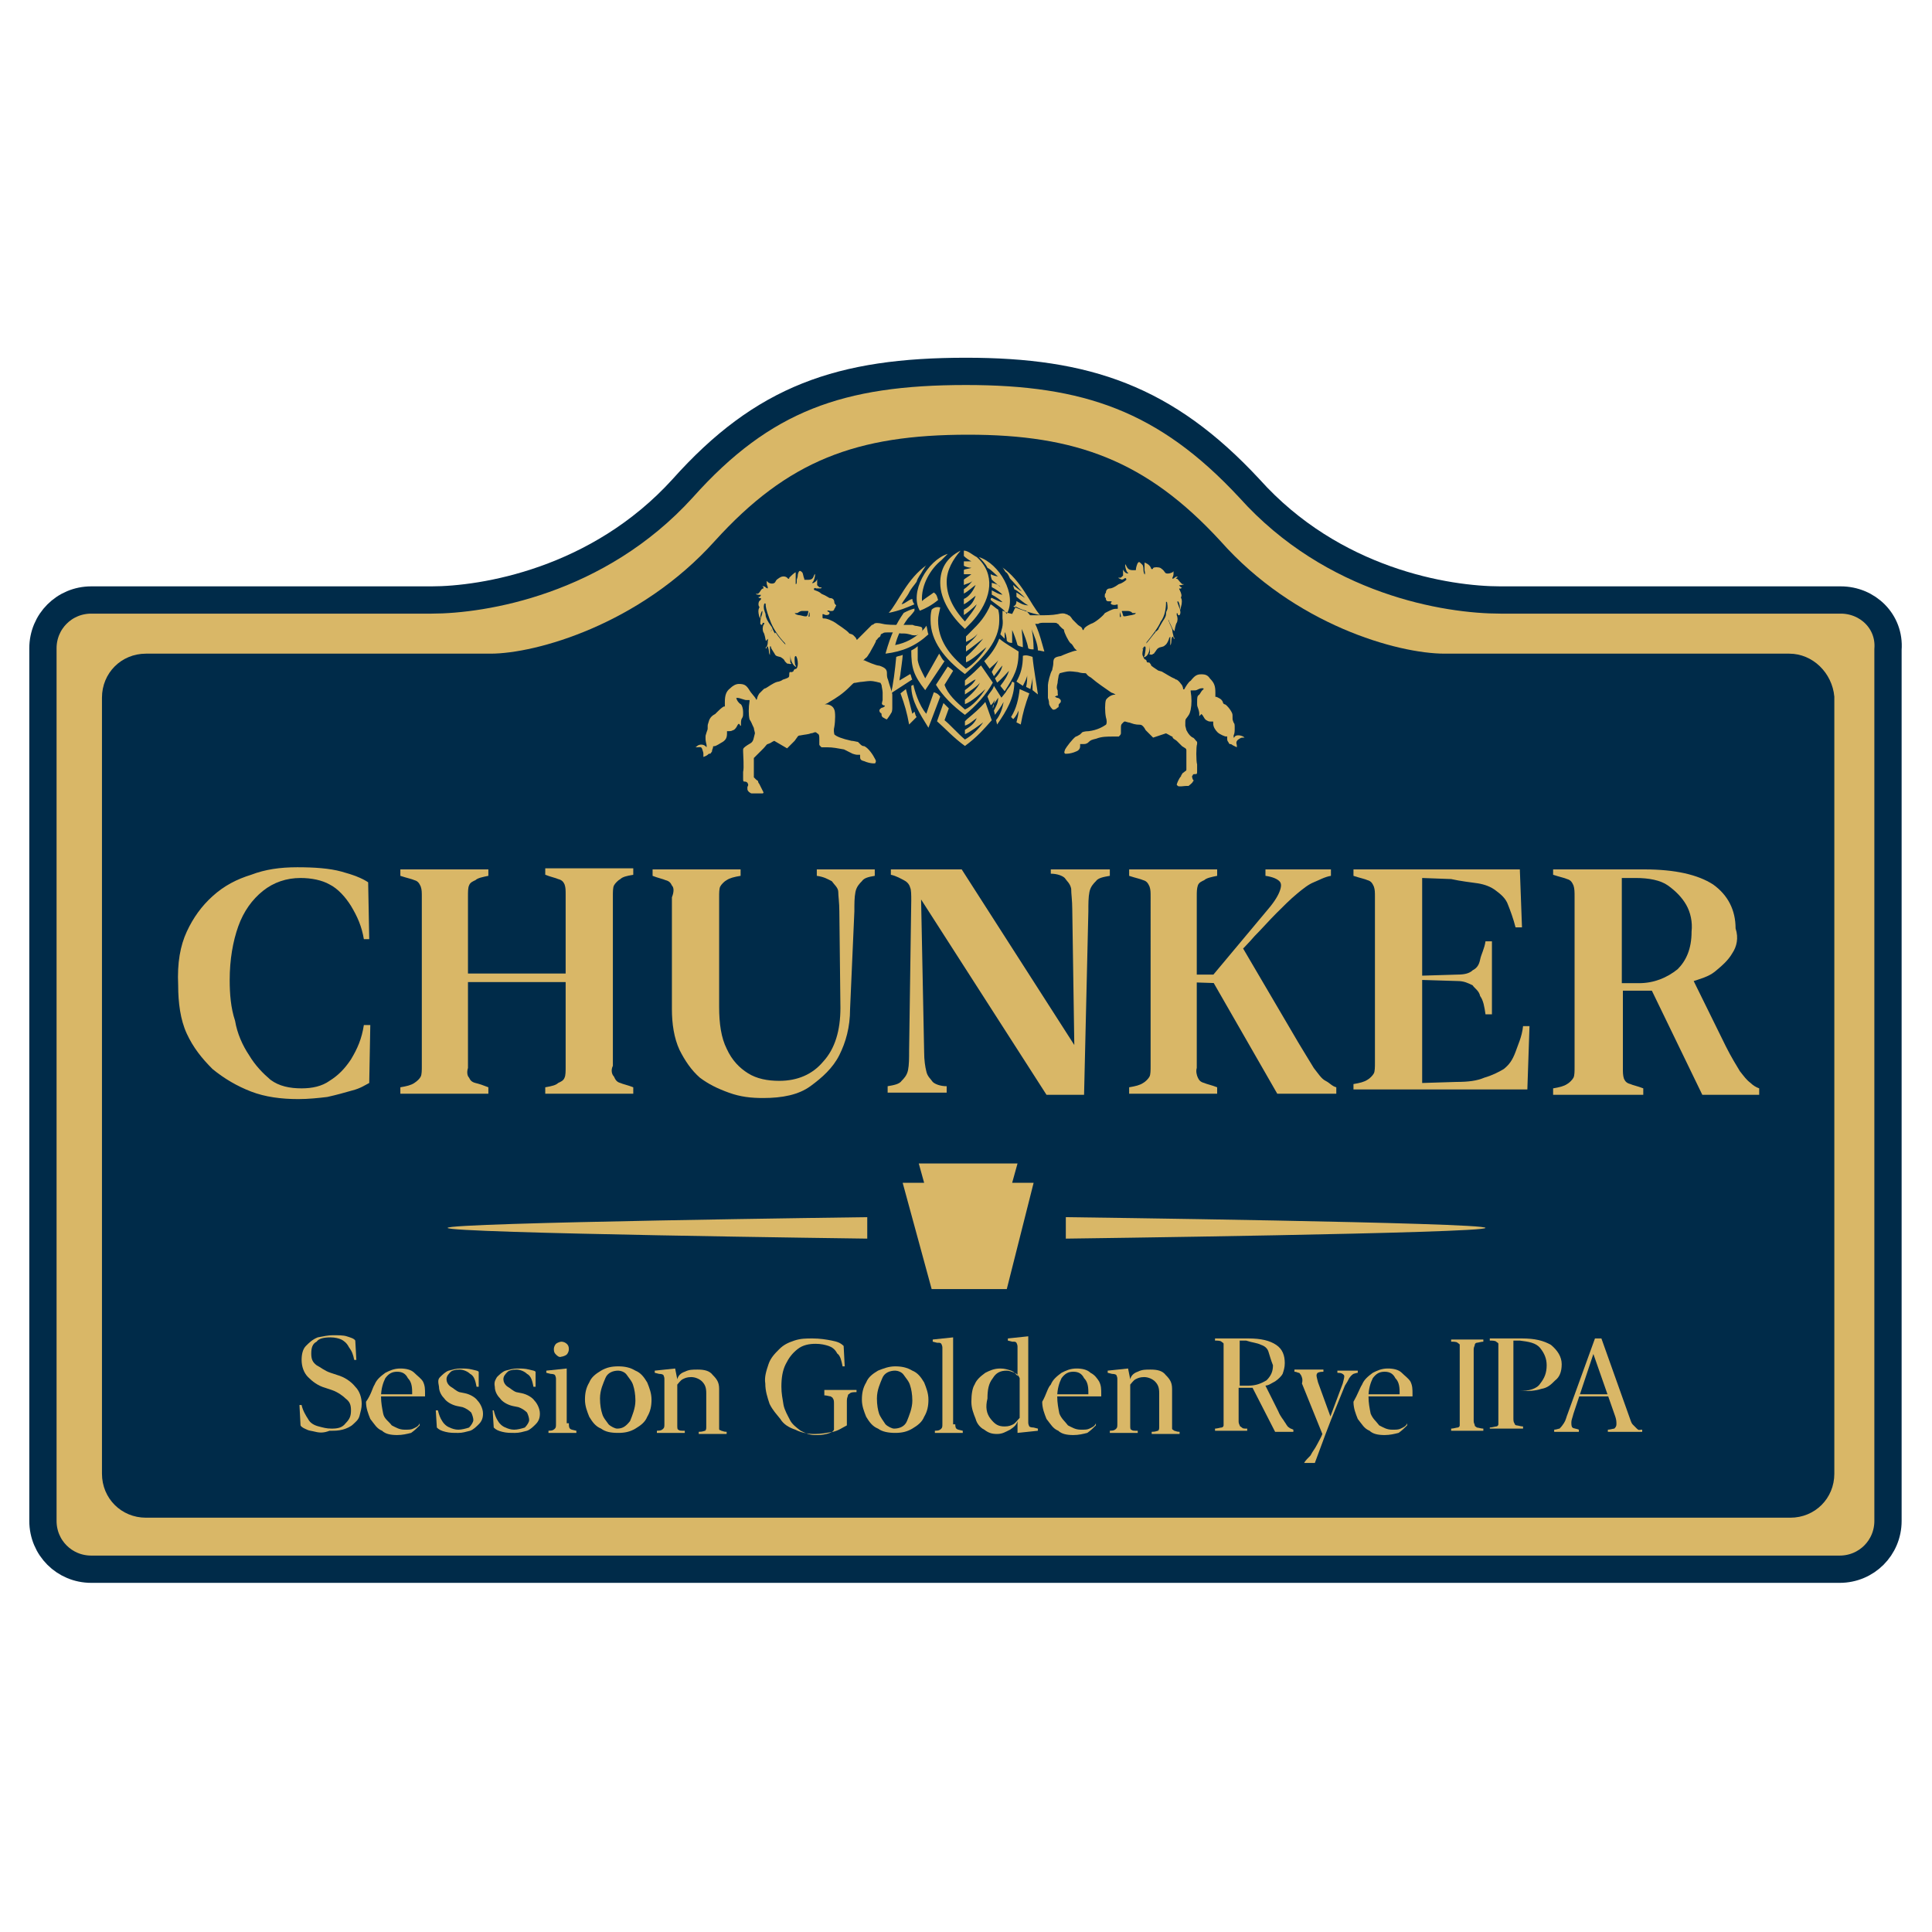 <?xml version="1.0" encoding="utf-8"?>
<!-- Generator: Adobe Illustrator 26.0.3, SVG Export Plug-In . SVG Version: 6.00 Build 0)  -->
<svg version="1.1" id="Layer_1" xmlns="http://www.w3.org/2000/svg" xmlns:xlink="http://www.w3.org/1999/xlink" x="0px" y="0px"
	 viewBox="0 0 180 180" style="enable-background:new 0 0 180 180;" xml:space="preserve">
<style type="text/css">
	.st0{display:none;}
	.st1{display:inline;fill:#D9B767;}
	.st2{fill:#D9B767;stroke:#002B49;stroke-width:2.541;stroke-linecap:round;stroke-linejoin:round;stroke-miterlimit:10;}
	.st3{fill:#002B49;}
	.st4{fill:#D9B767;}
	.st5{fill-rule:evenodd;clip-rule:evenodd;fill:#D9B767;}
</style>
<g id="Backgrounds" class="st0">
	<rect class="st1" width="179.1" height="179"/>
</g>
<g id="Layer_3">
</g>
<g>
	<path class="st2" d="M171.5,55.9c0,0-29.6,0-31.7,0c-5,0-15.6-1.7-23.4-10.4c-7.8-8.4-15.2-10.9-26.4-10.9
		c-11.7,0-18.9,2.5-26.4,10.9C55.7,54.2,45,55.9,40.2,55.9c-2,0-31.7,0-31.7,0c-2.5,0-4.5,2-4.5,4.5v81.3c0,2.5,2,4.5,4.5,4.5h162.9
		c2.5,0,4.5-2,4.5-4.5V60.5C176.1,57.9,174,55.9,171.5,55.9z"/>
	<path class="st3" d="M166.7,60.9c0,0-30.2,0-32.1,0c-4.4,0-14-2.7-20.9-10.5c-6.9-7.5-13.5-9.9-23.5-9.9c-10.4,0-16.8,2.4-23.6,9.9
		c-7,7.8-16.7,10.5-20.9,10.5c-1.8,0-32.1,0-32.1,0c-2.3,0-4.1,1.8-4.1,4.1v72.3c0,2.3,1.8,4.1,4.1,4.1h153.2c2.3,0,4.1-1.8,4.1-4.1
		V64.9C170.7,62.7,168.9,60.9,166.7,60.9z"/>
	<g>
		<path class="st4" d="M17.4,86.8c0.6-1.3,1.4-2.4,2.4-3.3c1.1-1,2.3-1.6,3.6-2c1.3-0.5,2.7-0.7,4.3-0.7s3,0.1,4.1,0.4
			s1.9,0.6,2.5,1l0.1,5.3h-0.5c-0.2-1.2-0.6-2.1-1.2-3.1c-0.5-0.8-1.2-1.6-2-2c-0.7-0.4-1.7-0.6-2.7-0.6c-1.3,0-2.5,0.4-3.5,1.2
			c-1,0.8-1.8,1.9-2.3,3.3c-0.5,1.4-0.8,3.1-0.8,5c0,1.3,0.1,2.6,0.5,3.8c0.2,1.2,0.7,2.3,1.3,3.2c0.6,1,1.3,1.7,2,2.3
			c0.8,0.6,1.8,0.8,2.9,0.8c1,0,1.9-0.2,2.6-0.7c0.8-0.5,1.4-1.1,2-2c0.6-1,1-1.9,1.2-3.2h0.6l-0.1,5.4c-0.4,0.2-0.8,0.5-1.6,0.7
			c-0.7,0.2-1.4,0.4-2.3,0.6c-0.8,0.1-1.8,0.2-2.7,0.2c-1.6,0-3.1-0.2-4.4-0.7c-1.3-0.5-2.5-1.2-3.6-2.1c-1-1-1.8-2-2.4-3.3
			c-0.6-1.3-0.8-2.9-0.8-4.5C16.5,89.7,16.8,88.1,17.4,86.8z"/>
		<path class="st4" d="M43.7,100.4c0.1,0.2,0.2,0.4,0.6,0.5s0.7,0.2,1.2,0.4v0.6h-8.2v-0.6c0.6-0.1,1-0.2,1.3-0.4s0.5-0.4,0.6-0.6
			c0.1-0.2,0.1-0.6,0.1-1V83.6c0-0.5,0-0.7-0.1-1c-0.1-0.2-0.2-0.5-0.6-0.6c-0.2-0.1-0.7-0.2-1.3-0.4v-0.6h8.2v0.6
			c-0.5,0.1-1,0.2-1.2,0.4c-0.2,0.1-0.5,0.2-0.6,0.5c-0.1,0.2-0.1,0.6-0.1,1v16C43.5,99.8,43.5,100.2,43.7,100.4z M41.4,90.7h13.5
			v0.8H41.4V90.7z M57.2,100.3c0.1,0.2,0.2,0.5,0.6,0.6c0.2,0.1,0.7,0.2,1.2,0.4v0.6h-8.2v-0.6c0.6-0.1,1-0.2,1.2-0.4
			c0.2-0.1,0.5-0.2,0.6-0.5c0.1-0.2,0.1-0.6,0.1-1v-16c0-0.5,0-0.7-0.1-1c-0.1-0.2-0.2-0.4-0.6-0.5c-0.2-0.1-0.7-0.2-1.2-0.4v-0.6
			h8.2v0.6c-0.6,0.1-1,0.2-1.2,0.4c-0.2,0.1-0.5,0.4-0.6,0.6c-0.1,0.2-0.1,0.6-0.1,1v15.8C56.9,99.7,57,100.1,57.2,100.3z"/>
		<path class="st4" d="M62.6,82.5c-0.1-0.2-0.2-0.4-0.6-0.5c-0.2-0.1-0.7-0.2-1.2-0.4v-0.6h8.2v0.6c-0.6,0.1-1,0.2-1.3,0.4
			c-0.2,0.1-0.5,0.4-0.6,0.6c-0.1,0.2-0.1,0.6-0.1,1v10.2c0,1.6,0.2,2.9,0.7,3.9c0.5,1.1,1.2,1.8,2,2.3c0.8,0.5,1.8,0.7,2.9,0.7
			c1.7,0,3.1-0.6,4.1-1.8c1.1-1.2,1.6-2.9,1.6-5l-0.1-9c0-0.8-0.1-1.4-0.1-1.8c0-0.4-0.4-0.7-0.6-1c-0.4-0.2-0.7-0.4-1.4-0.5v-0.6
			h5.4v0.6c-0.6,0.1-1,0.2-1.2,0.5c-0.2,0.2-0.5,0.5-0.6,1c-0.1,0.5-0.1,1.1-0.1,1.8L79.2,94c0,1.7-0.4,3.1-1,4.3s-1.6,2.1-2.7,2.9
			s-2.6,1.1-4.4,1.1c-1.1,0-2.1-0.1-3.2-0.5c-1.1-0.4-1.9-0.8-2.7-1.4c-0.8-0.7-1.4-1.6-1.9-2.6c-0.5-1.1-0.7-2.4-0.7-3.8V83.6
			C62.8,83.1,62.8,82.7,62.6,82.5z"/>
		<path class="st4" d="M100.5,98h-0.4l-0.2-13.3c0-0.8-0.1-1.4-0.1-1.9c-0.1-0.5-0.4-0.7-0.6-1c-0.2-0.2-0.7-0.4-1.3-0.4V81h5.5v0.6
			c-0.6,0.1-1.1,0.2-1.3,0.5c-0.2,0.2-0.5,0.5-0.6,1s-0.1,1.1-0.1,1.8l-0.4,17.1h-3.5l-12.2-19h0.5L86.1,98c0,0.8,0.1,1.4,0.2,1.8
			c0.1,0.5,0.4,0.7,0.6,1c0.2,0.2,0.7,0.4,1.3,0.4v0.6h-5.5v-0.6c0.6-0.1,1.1-0.2,1.3-0.5c0.2-0.2,0.5-0.5,0.6-1
			c0.1-0.5,0.1-1.1,0.1-1.8l0.2-14c0-0.5,0-1-0.1-1.2c-0.1-0.4-0.4-0.6-0.6-0.7c-0.2-0.1-0.7-0.4-1.2-0.5V81h6.6L100.5,98z"/>
		<path class="st4" d="M111.6,100.4c0.1,0.2,0.2,0.4,0.6,0.5c0.2,0.1,0.7,0.2,1.2,0.4v0.6h-8.2v-0.6c0.6-0.1,1-0.2,1.3-0.4
			c0.2-0.1,0.5-0.4,0.6-0.6c0.1-0.2,0.1-0.6,0.1-1V83.6c0-0.5,0-0.7-0.1-1c-0.1-0.2-0.2-0.5-0.6-0.6c-0.2-0.1-0.7-0.2-1.3-0.4v-0.6
			h8.2v0.6c-0.5,0.1-1,0.2-1.2,0.4c-0.2,0.1-0.5,0.2-0.6,0.5s-0.1,0.6-0.1,1v16C111.4,99.8,111.5,100.2,111.6,100.4z M110.4,91.5
			v-0.7h3.1v0.8L110.4,91.5z M112.8,91.1l5.1-6.1c0.7-0.8,1.1-1.4,1.3-1.9c0.2-0.5,0.2-0.8,0-1c-0.2-0.2-0.6-0.4-1.3-0.5v-0.6h6.1
			v0.6c-0.6,0.1-1.1,0.4-1.6,0.6c-0.5,0.2-1,0.6-1.6,1.1c-0.6,0.5-1.2,1.1-1.9,1.8s-1.3,1.4-2,2.1c-0.6,0.7-1.2,1.3-1.8,1.9l0.5-1.1
			l5.4,9.2c0.6,1,1.1,1.8,1.4,2.3c0.4,0.5,0.7,1,1.1,1.2c0.4,0.2,0.6,0.5,1,0.6v0.6H119L112.8,91.1z"/>
		<path class="st4" d="M141.8,86.4h-0.6c-0.2-0.8-0.5-1.6-0.7-2.1c-0.2-0.6-0.7-1-1.1-1.3c-0.5-0.4-1.1-0.6-1.7-0.7
			c-0.7-0.1-1.6-0.2-2.5-0.4l-2.7-0.1v9.1l3.3-0.1c0.6,0,1.1-0.1,1.4-0.4c0.4-0.2,0.6-0.5,0.7-1c0.1-0.5,0.4-1,0.5-1.7h0.6v6.8h-0.6
			c-0.1-0.7-0.2-1.3-0.5-1.7c-0.1-0.5-0.5-0.7-0.7-1c-0.4-0.2-0.8-0.4-1.4-0.4l-3.3-0.1v9.6l3.2-0.1c1.1,0,1.9-0.1,2.6-0.4
			c0.7-0.2,1.3-0.5,1.8-0.8c0.5-0.4,0.8-0.8,1.1-1.6c0.2-0.6,0.6-1.4,0.7-2.4h0.6l-0.2,5.9h-16.2V101c0.6-0.1,1-0.2,1.3-0.4
			c0.2-0.1,0.5-0.4,0.6-0.6c0.1-0.2,0.1-0.6,0.1-1V83.6c0-0.5,0-0.7-0.1-1c-0.1-0.2-0.2-0.5-0.6-0.6c-0.2-0.1-0.7-0.2-1.3-0.4v-0.6
			h15.5L141.8,86.4z"/>
		<path class="st4" d="M161.4,88.8c-0.4,0.7-1,1.2-1.6,1.7c-0.6,0.5-1.4,0.7-2.3,1v-0.7l3.3,6.7c0.5,1,1,1.8,1.3,2.3
			c0.4,0.5,0.6,0.8,1,1.1c0.2,0.2,0.5,0.4,0.8,0.5v0.6h-5.3l-4.7-9.7h-2.7v7.2c0,0.4,0,0.7,0.1,1c0.1,0.2,0.2,0.4,0.6,0.5
			c0.2,0.1,0.7,0.2,1.2,0.4v0.6h-8.4v-0.6c0.6-0.1,1-0.2,1.3-0.4c0.2-0.1,0.5-0.4,0.6-0.6c0.1-0.2,0.1-0.6,0.1-1V83.6
			c0-0.5,0-0.8-0.1-1.1c-0.1-0.2-0.2-0.5-0.6-0.6c-0.2-0.1-0.7-0.2-1.3-0.4V81h8.5c2.9,0,5,0.5,6.4,1.4c1.4,1,2.1,2.4,2.1,4.1
			C162,87.4,161.8,88.2,161.4,88.8z M157.1,84.3c-0.4-0.7-1-1.3-1.7-1.8c-0.7-0.5-1.8-0.7-3-0.7h-1.3v9.8h1.6c1.4,0,2.6-0.5,3.6-1.3
			c0.8-0.8,1.3-1.9,1.3-3.5C157.7,85.9,157.5,85,157.1,84.3z"/>
	</g>
	<g>
		<path class="st4" d="M29.4,133.4c-0.4-0.1-0.6-0.1-0.8-0.2c-0.2-0.1-0.5-0.2-0.6-0.4l-0.1-1.9h0.2c0.1,0.5,0.4,1,0.6,1.3
			c0.2,0.4,0.6,0.6,1,0.7c0.4,0.1,0.7,0.2,1.2,0.2c0.6,0,1-0.1,1.3-0.5c0.4-0.4,0.5-0.7,0.5-1.2s-0.1-0.8-0.5-1.1
			c-0.2-0.2-0.7-0.6-1.3-0.8l-0.6-0.2c-0.7-0.2-1.2-0.6-1.6-1c-0.4-0.4-0.6-1-0.6-1.6c0-0.5,0.1-1,0.4-1.3s0.6-0.6,1.1-0.8
			c0.5-0.1,1-0.2,1.4-0.2c0.5,0,1,0,1.3,0.1s0.7,0.2,0.8,0.4l0.1,1.8H33c-0.1-0.5-0.2-0.8-0.5-1.2c-0.2-0.4-0.5-0.6-0.7-0.7
			c-0.2-0.1-0.6-0.2-1-0.2c-0.6,0-1.1,0.1-1.3,0.4c-0.4,0.2-0.5,0.6-0.5,1.1c0,0.5,0.1,0.8,0.5,1.1c0.4,0.2,0.7,0.5,1.3,0.7l0.6,0.2
			c0.7,0.2,1.3,0.6,1.7,1.1c0.4,0.4,0.6,1,0.6,1.6c0,0.4-0.1,0.7-0.2,1.1c-0.1,0.4-0.4,0.6-0.6,0.8c-0.2,0.2-0.6,0.4-1,0.5
			s-0.7,0.1-1.2,0.1C30.2,133.5,29.8,133.5,29.4,133.4z"/>
		<path class="st4" d="M34.9,129c0.2-0.5,0.6-0.8,1-1.1c0.4-0.2,0.8-0.4,1.4-0.4c0.5,0,1,0.1,1.3,0.4s0.6,0.5,0.8,0.8
			c0.2,0.4,0.2,0.7,0.2,1.2v0.1v0.1h-4.3v-0.2h3.2l-0.1,0.1v-0.1c0,0,0-0.1,0-0.2c0-0.6-0.1-1-0.4-1.3c-0.2-0.4-0.5-0.6-1-0.6
			s-0.8,0.2-1.1,0.6c-0.2,0.4-0.4,1-0.4,1.7c0,0.6,0.1,1.1,0.2,1.6c0.1,0.5,0.5,0.7,0.8,1.1c0.4,0.2,0.7,0.4,1.2,0.4
			c0.4,0,0.6,0,0.8-0.1c0.2-0.1,0.5-0.2,0.6-0.5v0.2c-0.2,0.2-0.5,0.5-0.8,0.7c-0.4,0.1-0.8,0.2-1.3,0.2c-0.6,0-1.1-0.1-1.4-0.4
			c-0.5-0.2-0.7-0.6-1.1-1.1c-0.2-0.5-0.4-1-0.4-1.6C34.6,129.9,34.7,129.3,34.9,129z"/>
		<path class="st4" d="M41,128.3c0.2-0.2,0.5-0.5,0.8-0.6c0.4-0.1,0.7-0.2,1.1-0.2c0.4,0,0.7,0,1.1,0.1c0.4,0.1,0.5,0.1,0.6,0.2v1.4
			h-0.2c-0.1-0.5-0.2-1-0.6-1.2c-0.2-0.2-0.6-0.4-1-0.4s-0.7,0.1-0.8,0.2c-0.2,0.2-0.4,0.4-0.4,0.7c0,0.2,0.1,0.5,0.4,0.7
			c0.2,0.1,0.5,0.4,0.8,0.5l0.5,0.1c0.5,0.1,1,0.4,1.2,0.7c0.2,0.2,0.5,0.7,0.5,1.2c0,0.4-0.1,0.7-0.4,1c-0.2,0.2-0.5,0.5-0.8,0.6
			c-0.4,0.1-0.7,0.2-1.1,0.2c-0.5,0-0.8,0-1.2-0.1c-0.4-0.1-0.6-0.2-0.8-0.4l-0.1-1.6h0.2c0.1,0.4,0.2,0.7,0.4,1
			c0.1,0.2,0.4,0.5,0.7,0.6c0.2,0.1,0.5,0.2,0.8,0.2s0.7-0.1,1-0.2c0.2-0.2,0.4-0.5,0.4-0.7s-0.1-0.5-0.2-0.7
			c-0.2-0.2-0.5-0.4-0.8-0.5l-0.5-0.1c-0.5-0.1-1-0.4-1.2-0.7c-0.2-0.2-0.5-0.6-0.5-1.1C40.8,128.7,40.8,128.5,41,128.3z"/>
		<path class="st4" d="M46.3,128.3c0.2-0.2,0.5-0.5,0.8-0.6c0.4-0.1,0.7-0.2,1.1-0.2c0.4,0,0.7,0,1.1,0.1c0.4,0.1,0.5,0.1,0.6,0.2
			v1.4h-0.2c-0.1-0.5-0.2-1-0.6-1.2c-0.2-0.2-0.6-0.4-1-0.4s-0.7,0.1-0.8,0.2c-0.2,0.2-0.4,0.4-0.4,0.7c0,0.2,0.1,0.5,0.4,0.7
			c0.2,0.1,0.5,0.4,0.8,0.5l0.5,0.1c0.5,0.1,1,0.4,1.2,0.7c0.2,0.2,0.5,0.7,0.5,1.2c0,0.4-0.1,0.7-0.4,1c-0.2,0.2-0.5,0.5-0.8,0.6
			c-0.4,0.1-0.7,0.2-1.1,0.2c-0.5,0-0.8,0-1.2-0.1c-0.4-0.1-0.6-0.2-0.8-0.4l-0.1-1.6H46c0.1,0.4,0.2,0.7,0.4,1
			c0.1,0.2,0.4,0.5,0.7,0.6c0.2,0.1,0.5,0.2,0.8,0.2s0.7-0.1,1-0.2c0.2-0.2,0.4-0.5,0.4-0.7s-0.1-0.5-0.2-0.7
			c-0.2-0.2-0.5-0.4-0.8-0.5l-0.5-0.1c-0.5-0.1-1-0.4-1.2-0.7c-0.2-0.2-0.5-0.6-0.5-1.1C46,128.7,46.2,128.5,46.3,128.3z"/>
		<path class="st4" d="M53,132.6c0,0.2,0,0.4,0.1,0.5c0.1,0.1,0.2,0.1,0.6,0.2v0.2h-2.6v-0.2c0.4,0,0.5-0.1,0.6-0.2
			c0.1-0.1,0.1-0.2,0.1-0.5v-4.1c0-0.1,0-0.2-0.1-0.4c0,0-0.1-0.1-0.4-0.1l-0.4-0.1v-0.2l1.9-0.2v5.1H53z M51.8,126.2
			c-0.1-0.1-0.2-0.2-0.2-0.5c0-0.2,0.1-0.4,0.2-0.5c0.1-0.1,0.4-0.2,0.5-0.2c0.2,0,0.4,0.1,0.5,0.2s0.2,0.2,0.2,0.5
			c0,0.2-0.1,0.4-0.2,0.5c-0.1,0.1-0.4,0.2-0.5,0.2C52.1,126.5,51.9,126.3,51.8,126.2z"/>
		<path class="st4" d="M56,133.1c-0.5-0.2-0.8-0.6-1.1-1.1c-0.2-0.5-0.4-1-0.4-1.6c0-0.6,0.1-1.1,0.4-1.6c0.2-0.5,0.6-0.8,1.1-1.1
			s1-0.4,1.6-0.4c0.6,0,1.1,0.1,1.6,0.4c0.5,0.2,0.8,0.6,1.1,1.1c0.2,0.5,0.4,1,0.4,1.6c0,0.6-0.1,1.1-0.4,1.6
			c-0.2,0.5-0.6,0.8-1.1,1.1s-1,0.4-1.6,0.4C56.9,133.5,56.4,133.4,56,133.1z M58.7,132.4c0.2-0.5,0.5-1.2,0.5-1.9
			c0-0.6-0.1-1.1-0.2-1.4c-0.1-0.4-0.4-0.7-0.6-1s-0.6-0.4-0.8-0.4c-0.5,0-1,0.2-1.2,0.7c-0.2,0.5-0.5,1.1-0.5,1.9
			c0,0.6,0.1,1.1,0.2,1.4c0.1,0.4,0.4,0.7,0.6,1c0.2,0.2,0.6,0.4,0.8,0.4C58,133.1,58.3,132.9,58.7,132.4z"/>
		<path class="st4" d="M63.1,128.5c0.1-0.4,0.4-0.6,0.7-0.7c0.4-0.2,0.7-0.2,1.2-0.2c0.6,0,1.1,0.1,1.4,0.5c0.4,0.4,0.6,0.7,0.6,1.3
			v3.3c0,0.1,0,0.2,0,0.4s0.1,0.1,0.2,0.2c0.1,0,0.2,0.1,0.5,0.1v0.2h-2.6v-0.2c0.4,0,0.5-0.1,0.6-0.1c0.1-0.1,0.1-0.2,0.1-0.4v-3.1
			c0-0.5-0.1-0.8-0.4-1.1c-0.2-0.2-0.6-0.4-1-0.4c-0.4,0-0.6,0.1-0.8,0.2s-0.4,0.4-0.5,0.5v3.8c0,0.2,0,0.4,0.1,0.4
			c0.1,0.1,0.2,0.1,0.6,0.1v0.2h-2.6v-0.2c0.4,0,0.5-0.1,0.6-0.2c0.1-0.1,0.1-0.2,0.1-0.5v-4.1c0-0.1,0-0.2-0.1-0.4
			c0,0-0.1-0.1-0.4-0.1l-0.4-0.1v-0.2l1.9-0.2L63.1,128.5L63.1,128.5z"/>
		<path class="st4" d="M71.6,127.1c0.2-0.6,0.6-1,1-1.4c0.4-0.4,0.8-0.6,1.4-0.8c0.6-0.2,1.1-0.2,1.7-0.2c0.7,0,1.3,0.1,1.8,0.2
			c0.5,0.1,0.8,0.2,1.1,0.5l0.1,1.9h-0.2c-0.1-0.5-0.2-1-0.5-1.2c-0.2-0.4-0.5-0.6-0.8-0.7s-0.7-0.2-1.2-0.2c-0.6,0-1.2,0.1-1.7,0.5
			c-0.5,0.4-0.8,0.8-1.1,1.4s-0.4,1.3-0.4,2.1c0,0.6,0.1,1.1,0.2,1.7c0.1,0.5,0.4,1,0.6,1.4c0.2,0.4,0.6,0.7,1,1
			c0.4,0.2,0.8,0.4,1.3,0.4c0.4,0,0.7,0,1.1-0.1c0.4-0.1,0.6-0.2,0.7-0.4v-2.4c0-0.2,0-0.4-0.1-0.5c0-0.1-0.1-0.1-0.2-0.2
			c-0.1,0-0.4-0.1-0.6-0.1v-0.5h3v0.2c-0.2,0-0.5,0-0.6,0.1c-0.1,0.1-0.2,0.1-0.2,0.2s-0.1,0.2-0.1,0.5v2.3
			c-0.4,0.2-0.8,0.5-1.3,0.6c-0.6,0.1-1.1,0.2-1.7,0.2s-1.2-0.1-1.8-0.4c-0.6-0.2-1.1-0.5-1.4-1c-0.4-0.5-0.7-0.8-1-1.4
			c-0.2-0.6-0.4-1.2-0.4-1.9C71.2,128.3,71.4,127.7,71.6,127.1z"/>
		<path class="st4" d="M81.8,133.1c-0.5-0.2-0.8-0.6-1.1-1.1c-0.2-0.5-0.4-1-0.4-1.6c0-0.6,0.1-1.1,0.4-1.6c0.2-0.5,0.6-0.8,1.1-1.1
			c0.5-0.2,1-0.4,1.6-0.4s1.1,0.1,1.6,0.4c0.5,0.2,0.8,0.6,1.1,1.1c0.2,0.5,0.4,1,0.4,1.6c0,0.6-0.1,1.1-0.4,1.6
			c-0.2,0.5-0.6,0.8-1.1,1.1s-1,0.4-1.6,0.4S82.2,133.4,81.8,133.1z M84.5,132.4c0.2-0.5,0.5-1.2,0.5-1.9c0-0.6-0.1-1.1-0.2-1.4
			c-0.1-0.4-0.4-0.7-0.6-1s-0.6-0.4-0.8-0.4c-0.5,0-1,0.2-1.2,0.7s-0.5,1.1-0.5,1.9c0,0.6,0.1,1.1,0.2,1.4s0.4,0.7,0.6,1
			c0.2,0.2,0.6,0.4,0.8,0.4C83.8,133.1,84.3,132.9,84.5,132.4z"/>
		<path class="st4" d="M89,132.6c0,0.2,0,0.4,0.1,0.5c0.1,0.1,0.2,0.1,0.6,0.2v0.2h-2.6v-0.2c0.4,0,0.5-0.1,0.6-0.2
			c0.1-0.1,0.1-0.2,0.1-0.5v-7c0-0.1,0-0.2-0.1-0.4c-0.1-0.1-0.1-0.1-0.4-0.1l-0.4-0.1v-0.2l1.9-0.2v8.1H89z"/>
		<path class="st4" d="M90.8,129c0.2-0.5,0.6-0.8,1-1.1c0.4-0.2,0.8-0.4,1.4-0.4c0.4,0,0.7,0.1,1,0.2s0.5,0.4,0.6,0.5v-2.7
			c0-0.1,0-0.2-0.1-0.4c-0.1-0.1-0.1-0.1-0.4-0.1l-0.4-0.1v-0.2l1.9-0.2v8c0,0.1,0,0.2,0.1,0.4c0,0,0.1,0.1,0.4,0.1l0.4,0.1v0.2
			l-1.9,0.2v-1.1c-0.1,0.4-0.4,0.6-0.7,0.8c-0.4,0.2-0.7,0.4-1.2,0.4c-0.5,0-0.8-0.1-1.2-0.4c-0.4-0.2-0.7-0.6-0.8-1
			c-0.2-0.5-0.4-1-0.4-1.6C90.5,129.9,90.6,129.3,90.8,129z M92.3,132.2c0.4,0.5,0.7,0.7,1.3,0.7c0.4,0,0.6-0.1,0.8-0.2
			c0.2-0.1,0.4-0.4,0.6-0.6v-3.7c-0.1-0.2-0.2-0.4-0.5-0.5c-0.2-0.1-0.5-0.2-0.7-0.2c-0.6,0-1,0.2-1.3,0.7c-0.4,0.5-0.5,1.1-0.5,1.9
			C91.8,131.1,91.9,131.7,92.3,132.2z"/>
		<path class="st4" d="M97.9,129c0.2-0.5,0.6-0.8,1-1.1c0.4-0.2,0.8-0.4,1.4-0.4c0.5,0,1,0.1,1.3,0.4c0.4,0.2,0.6,0.5,0.8,0.8
			c0.2,0.4,0.2,0.7,0.2,1.2v0.1v0.1h-4.3v-0.2h3.2l-0.1,0.1v-0.1c0,0,0-0.1,0-0.2c0-0.6-0.1-1-0.4-1.3c-0.2-0.4-0.5-0.6-1-0.6
			c-0.5,0-0.8,0.2-1.1,0.6c-0.2,0.4-0.4,1-0.4,1.7c0,0.6,0.1,1.1,0.2,1.6c0.2,0.5,0.5,0.7,0.8,1.1c0.4,0.2,0.7,0.4,1.2,0.4
			c0.4,0,0.6,0,0.8-0.1c0.2-0.1,0.5-0.2,0.6-0.5v0.2c-0.2,0.2-0.5,0.5-0.8,0.7c-0.4,0.1-0.8,0.2-1.3,0.2c-0.6,0-1.1-0.1-1.4-0.4
			c-0.5-0.2-0.7-0.6-1.1-1.1c-0.2-0.5-0.4-1-0.4-1.6C97.5,129.9,97.6,129.3,97.9,129z"/>
		<path class="st4" d="M105.3,128.5c0.1-0.4,0.4-0.6,0.7-0.7c0.4-0.2,0.7-0.2,1.2-0.2c0.6,0,1.1,0.1,1.4,0.5
			c0.4,0.4,0.6,0.7,0.6,1.3v3.3c0,0.1,0,0.2,0,0.4c0,0.1,0.1,0.1,0.2,0.2c0.1,0,0.2,0.1,0.5,0.1v0.2h-2.6v-0.2
			c0.4,0,0.5-0.1,0.6-0.1c0.1-0.1,0.1-0.2,0.1-0.4v-3.1c0-0.5-0.1-0.8-0.4-1.1c-0.2-0.2-0.6-0.4-1-0.4c-0.4,0-0.6,0.1-0.8,0.2
			c-0.2,0.1-0.4,0.4-0.5,0.5v3.8c0,0.2,0,0.4,0.1,0.4c0.1,0.1,0.2,0.1,0.6,0.1v0.2h-2.6v-0.2c0.4,0,0.5-0.1,0.6-0.2
			c0.1-0.1,0.1-0.2,0.1-0.5v-4.1c0-0.1,0-0.2-0.1-0.4c0,0-0.1-0.1-0.4-0.1l-0.4-0.1v-0.2l1.9-0.2L105.3,128.5L105.3,128.5z"/>
		<path class="st4" d="M119.5,128c-0.1,0.2-0.4,0.5-0.7,0.7c-0.4,0.2-0.6,0.4-1,0.4v-0.2l1.3,2.6c0.2,0.5,0.5,0.8,0.6,1
			c0.1,0.1,0.2,0.4,0.4,0.5c0.1,0.1,0.2,0.1,0.4,0.2v0.2h-1.7l-2.1-4.1h-1.3v3.1c0,0.1,0,0.2,0.1,0.4c0,0.1,0.1,0.1,0.2,0.2
			c0.1,0.1,0.2,0.1,0.5,0.1v0.2h-3v-0.2c0.2,0,0.5-0.1,0.6-0.1s0.2-0.1,0.2-0.2s0-0.2,0-0.4v-6.7c0-0.2,0-0.4,0-0.5
			s-0.1-0.1-0.2-0.2s-0.4-0.1-0.6-0.1v-0.2h3.1c1.2,0,2,0.2,2.6,0.6c0.6,0.4,0.8,1,0.8,1.7C119.7,127.4,119.6,127.7,119.5,128z
			 M118.2,126c-0.1-0.4-0.4-0.6-0.7-0.7c-0.4-0.2-0.8-0.2-1.4-0.4h-0.6v4.2h0.8c0.7,0,1.2-0.2,1.7-0.5c0.4-0.4,0.6-0.8,0.6-1.4
			C118.4,126.7,118.3,126.3,118.2,126z"/>
		<path class="st4" d="M121.2,128.1c-0.1-0.1-0.1-0.2-0.2-0.2s-0.2-0.1-0.4-0.1v-0.2h2.7v0.2c-0.4,0-0.6,0.1-0.6,0.2
			c-0.1,0.1,0,0.4,0.1,0.8l1.2,3.3h-0.1l1.2-3.2c0.1-0.4,0.2-0.7,0.1-0.8c-0.1-0.1-0.2-0.2-0.6-0.2v-0.2h1.9v0.2
			c-0.1,0-0.4,0.1-0.4,0.1s-0.2,0.1-0.4,0.4c-0.1,0.2-0.2,0.4-0.4,0.7l-1.3,3.2l-0.5,1.3l-1,2.7h-1l0,0c0.1-0.2,0.4-0.5,0.6-0.7
			c0.2-0.4,0.4-0.6,0.6-1c0.2-0.4,0.4-0.7,0.5-1l-1.9-4.7C121.4,128.5,121.3,128.3,121.2,128.1z"/>
		<path class="st4" d="M126.9,129c0.2-0.5,0.6-0.8,1-1.1c0.4-0.2,0.8-0.4,1.4-0.4c0.5,0,1,0.1,1.3,0.4s0.6,0.5,0.8,0.8
			c0.2,0.4,0.2,0.7,0.2,1.2v0.1v0.1h-4.3v-0.2h3.2l-0.1,0.1v-0.1c0,0,0-0.1,0-0.2c0-0.6-0.1-1-0.4-1.3c-0.2-0.4-0.5-0.6-1-0.6
			s-0.8,0.2-1.1,0.6c-0.2,0.4-0.4,1-0.4,1.7c0,0.6,0.1,1.1,0.2,1.6c0.2,0.5,0.5,0.7,0.8,1.1c0.4,0.2,0.7,0.4,1.2,0.4
			c0.4,0,0.6,0,0.8-0.1s0.5-0.2,0.6-0.5v0.2c-0.2,0.2-0.5,0.5-0.8,0.7c-0.4,0.1-0.8,0.2-1.3,0.2c-0.6,0-1.1-0.1-1.4-0.4
			c-0.5-0.2-0.7-0.6-1.1-1.1c-0.2-0.5-0.4-1-0.4-1.6C126.5,129.9,126.7,129.3,126.9,129z"/>
		<path class="st4" d="M137.4,132.8c0,0.1,0.1,0.1,0.2,0.2c0.1,0,0.4,0.1,0.6,0.1v0.2h-3v-0.2c0.2,0,0.5-0.1,0.6-0.1
			s0.2-0.1,0.2-0.2s0-0.2,0-0.4v-6.7c0-0.1,0-0.4,0-0.4c0-0.1-0.1-0.1-0.2-0.2s-0.4-0.1-0.6-0.1v-0.2h3v0.2c-0.2,0-0.5,0.1-0.6,0.1
			s-0.2,0.1-0.2,0.2c0,0.1-0.1,0.2-0.1,0.4v6.7C137.3,132.6,137.4,132.7,137.4,132.8z"/>
		<path class="st4" d="M144.9,128.6c-0.4,0.4-0.7,0.7-1.3,0.8c-0.6,0.2-1.2,0.2-1.8,0.2H141v2.5c0,0.2,0,0.4,0.1,0.5
			c0,0.1,0.1,0.2,0.2,0.2c0.1,0,0.4,0.1,0.6,0.1v0.2h-3.1V133c0.2,0,0.5-0.1,0.6-0.1s0.2-0.1,0.2-0.2s0-0.2,0-0.4v-6.7
			c0-0.1,0-0.4,0-0.4c0-0.1-0.1-0.1-0.2-0.2c-0.1-0.1-0.4-0.1-0.6-0.1v-0.2h3c1.2,0,2,0.2,2.7,0.6c0.6,0.5,1,1.1,1,1.8
			S145.3,128.3,144.9,128.6z M143.5,125.6c-0.4-0.5-1.1-0.6-1.9-0.7H141v4.7h0.6c0.8,0,1.6-0.2,1.9-0.7c0.4-0.5,0.6-1,0.6-1.7
			C144.1,126.6,143.9,126.1,143.5,125.6z"/>
		<path class="st4" d="M152.1,132.7c0.1,0.1,0.2,0.2,0.4,0.4s0.2,0.1,0.5,0.1v0.2h-3.2v-0.2c0.2,0,0.5-0.1,0.6-0.1
			c0.1-0.1,0.2-0.2,0.2-0.4s0-0.4-0.1-0.7l-2.1-6h0.1l-1.9,5.7c-0.1,0.4-0.2,0.6-0.2,0.8s0,0.4,0.1,0.5c0.1,0.1,0.4,0.1,0.6,0.2v0.2
			h-2.3v-0.2c0.2,0,0.4-0.1,0.5-0.1c0.1-0.1,0.2-0.2,0.4-0.5s0.2-0.5,0.4-1l2.5-6.9h0.6l2.6,7.3C151.9,132.3,152,132.6,152.1,132.7z
			 M146.9,129.9h3.5l0.1,0.2h-3.7L146.9,129.9z"/>
	</g>
	<g>
		<path class="st4" d="M80.8,115.4c0,0-39.1-0.5-39.1-1c0-0.5,39.1-1,39.1-1V115.4z"/>
		<path class="st4" d="M99.3,113.4c0,0,39.1,0.5,39.1,1c0,0.5-39.1,1-39.1,1V113.4z"/>
		<path class="st5" d="M86.8,120.1h7l2.5-9.9h-2l0.5-1.8h-9.2l0.5,1.8h-2L86.8,120.1z"/>
	</g>
	<g>
		<g id="layer1_00000112600215143654406660000006882138173306053037_" transform="translate(766.434,-142.678)">
			<g id="g6205_00000013912804055411342750000005967689652496730808_">
				<path id="path3627_00000145036240850191671500000016456763069754306949_" class="st4" d="M-694.3,211.7l-0.2,0.1
					c-0.1,0.1-0.4,0.2-0.4,0.2c-0.1,0-0.2,0.2-0.4,0.4s-0.4,0.4-0.5,0.5c-0.1,0.1-0.4,0.4-0.4,0.4c0,0.1,0,0.2,0,1
					c0,0.5,0,0.8,0,0.8s0.1,0.1,0.2,0.2c0.1,0.1,0.2,0.1,0.2,0.2c0,0.1,0.1,0.2,0.1,0.2c0.1,0.2,0.4,0.8,0.4,0.8s0,0.1-0.1,0.1
					s-0.6,0-0.8,0l0,0c-0.1,0-0.1,0-0.2,0s-0.4-0.2-0.4-0.4s0-0.1,0-0.2c0.1-0.2,0.1-0.2,0-0.4c0,0-0.1-0.1-0.2-0.1
					c-0.2,0-0.2,0-0.2-0.4c0-0.1,0-0.4,0-0.5c0.1-0.4,0-1.6,0-1.9c0-0.1,0-0.2,0-0.2c0-0.1,0.1-0.2,0.4-0.4s0.5-0.2,0.6-0.7l0.1-0.4
					V211c0-0.1-0.1-0.4-0.1-0.5c-0.2-0.4-0.2-0.5-0.4-0.8c-0.1-0.4-0.1-1.1,0-1.7c0-0.1,0-0.1,0-0.1s-0.1,0-0.2,0
					c-0.2,0-0.2,0-0.5-0.1s-0.4-0.1-0.4-0.1c-0.1,0-0.2,0-0.1,0.1c0,0.1,0.2,0.4,0.4,0.5c0.1,0.1,0.2,0.4,0.2,0.7
					c0,0.4,0,0.4-0.1,0.6c-0.1,0.1-0.1,0.4-0.1,0.5c0,0.1,0,0.2,0,0.2s-0.1,0-0.1-0.1l-0.1-0.1l-0.1,0.1c-0.1,0.2-0.2,0.4-0.4,0.5
					c-0.1,0-0.1,0.1-0.4,0.1h-0.2v0.2c0,0.4-0.1,0.6-0.4,0.8c-0.2,0.1-0.6,0.4-0.8,0.4c-0.1,0-0.1,0-0.1,0.1s-0.1,0.2-0.1,0.4
					c-0.1,0.1-0.1,0.2-0.2,0.2s-0.1,0-0.2,0.1s-0.4,0.2-0.4,0.2s0-0.1,0-0.2c0-0.2,0-0.2-0.1-0.5s-0.2-0.2-0.5-0.2
					c-0.1,0-0.1,0-0.1,0h-0.1h-0.1c0,0,0,0,0.1,0c0.1,0,0.1,0,0.2-0.1c0.2-0.2,0.6-0.2,0.8,0l0.1,0.1c0,0,0-0.1,0-0.2
					c-0.1-0.4-0.1-0.5-0.1-0.7c0-0.2,0-0.2,0.1-0.5s0.1-0.2,0.1-0.5c0-0.2,0-0.2,0.1-0.5c0.1-0.4,0.4-0.6,0.6-0.7
					c0.1-0.1,0.2-0.2,0.2-0.2c0.1-0.1,0.4-0.4,0.6-0.5h0.1v-0.4c0-0.6,0.1-1,0.5-1.3c0.2-0.2,0.5-0.4,0.8-0.4c0.5,0,0.7,0.1,1,0.6
					c0.1,0.2,0.5,0.6,0.6,0.8c0,0.1,0,0.1,0.1,0c0,0,0-0.2,0.2-0.5c0.1-0.1,0.4-0.4,0.4-0.4s0.1-0.1,0.2-0.1
					c0.2-0.1,0.7-0.5,1.1-0.6c0.1,0,0.4-0.1,0.5-0.2c0.6-0.2,0.6-0.2,0.6-0.5s0.1-0.2,0.2-0.2s0.2-0.1,0.2-0.1
					c0-0.1,0.1-0.2,0.2-0.2s0.2-0.2,0.2-0.5s-0.1-0.7-0.2-0.7c0,0-0.1,0-0.1,0.2s0,0.6,0.1,0.7c0.1,0.1,0,0.1,0,0.1
					c-0.2-0.1-0.5-0.5-0.5-1.1c0-0.1,0-0.2,0-0.4s0-0.1,0,0s0,0.4,0,0.6c0,0.4,0,0.5,0,0.5l0.1,0.1c0.1,0,0.1,0,0,0
					c-0.1,0.1-0.2,0-0.4,0c0,0-0.1-0.1-0.2-0.2c-0.1-0.2-0.1-0.2-0.4-0.4c-0.4-0.1-0.4-0.1-0.5-0.2c-0.1-0.2-0.4-0.6-0.4-0.7
					s0-0.1-0.1-0.1c0,0,0,0.1,0,0.4s0,0.4,0,0.4s-0.1-0.1-0.1-0.4c0-0.1-0.1-0.4-0.1-0.4s-0.1,0-0.1,0.1s-0.1,0.1-0.1,0.1
					s0-0.1,0.1-0.2c0.1-0.1,0.1-0.4,0.1-0.5c0-0.1,0.1-0.5,0.4-1.1c0-0.1,0-0.1,0,0c0,0-0.1,0.1-0.1,0.2c-0.2,0.6-0.2,0.7-0.4,0.8
					c0,0.1-0.1,0.1-0.1,0c0,0-0.1-0.6-0.2-0.7c-0.1-0.2-0.1-0.5,0-0.7c0.1-0.1,0.1-0.2,0-0.2c0,0-0.1,0-0.1,0.1s-0.1,0.1-0.1,0.1
					s0,0-0.1-0.1c0-0.1,0-0.5,0.1-0.7c0.1-0.2,0.1-0.5,0.1-0.5c-0.1,0-0.2,0.4-0.2,0.6s0,0.1-0.1-0.1c-0.1-0.4-0.1-0.6,0-0.8
					c0-0.1,0.1-0.1,0-0.1c-0.1-0.1-0.1-0.5,0.1-0.6c0.1-0.1,0.1-0.2,0-0.2s-0.1,0-0.1,0c-0.1-0.1-0.1-0.1,0-0.1c0,0,0.1,0,0.1-0.1
					c0.1-0.1,0.1-0.1,0-0.1s-0.4,0-0.4-0.1c0,0,0,0,0.1,0s0.1,0,0.2-0.1c0.1-0.1,0.2-0.4,0.4-0.4c0,0,0,0,0-0.1l-0.1-0.1h0.1
					c0,0,0.1,0,0.2,0.1c0.1,0.1,0.2,0.1,0.2,0.1v-0.1c0-0.1-0.1-0.2-0.1-0.4v-0.2l0.1,0.1c0.2,0.2,0.6,0.2,0.7,0
					c0.1-0.2,0.1-0.2,0.4-0.4s0.6-0.1,0.7,0l0.1,0.1c0.1,0,0.1,0,0.1-0.1c0.1-0.1,0.5-0.5,0.6-0.5c0,0,0,0.1,0,0.2
					c0,0.1,0,0.4,0,0.5c0,0.4,0,0.4,0,0.4c0.1,0,0.1-0.1,0.1-0.4c0-0.1,0.1-0.2,0.1-0.5c0.1-0.4,0.2-0.4,0.4-0.2
					c0.1,0.1,0.1,0.4,0.2,0.6c0,0.1,0,0.1,0.1,0.1c0,0,0.1,0,0.2,0c0.4,0,0.5-0.1,0.6-0.4c0.1-0.2,0.1-0.2,0.1,0
					c0,0.1-0.1,0.5-0.2,0.6c-0.1,0.1-0.1,0.1,0,0.1s0.4-0.2,0.4-0.4v-0.1l0,0c0,0,0,0.1,0,0.2c0,0.1,0,0.2,0,0.4v0.1l0.1,0.1
					c0.1,0.1,0.1,0.1,0.2,0.1c0.2,0,0.1,0.1,0,0.1c-0.1,0-0.2,0-0.4,0c-0.1-0.1-0.1,0-0.2,0c0,0,0,0,0,0.1s0.4,0.1,0.7,0.4
					c0.5,0.2,0.7,0.4,0.8,0.4c0.2,0,0.4,0.1,0.4,0.4c0,0,0,0.1,0.1,0.2c0.1,0.1,0.1,0.1,0,0.2c0,0,0,0.1-0.1,0.2
					c0,0.1-0.1,0.2-0.2,0.2c0,0-0.1,0-0.2,0c-0.2-0.1-0.4,0-0.1,0.1c0.2,0.2-0.2,0.4-0.5,0.2h-0.1c0,0,0,0.1,0,0.2
					c0,0.2,0,0.2,0.2,0.2s0.7,0.2,1,0.4c0.1,0.1,1.1,0.7,1.3,1c0.4,0.1,0.4,0.2,0.6,0.4l0.1,0.2l0.1-0.1c0.1-0.1,0.2-0.2,0.4-0.4
					c0.1-0.1,0.4-0.4,0.5-0.5c0.2-0.2,0.4-0.4,0.4-0.4c0.1,0,0.2-0.1,0.2-0.1c0.1-0.1,0.4-0.1,0.8,0c0.4,0.1,1.1,0.1,1.6,0.1
					c0.2,0,0.4,0,0.5,0c0.1,0,0.5,0,0.6,0h0.1c0,0,0.2,0.1,0.4,0.1c0.5,0.1,0.5,0.1,0.5,0.4c0,0.1-0.2,0.4-0.4,0.4
					c-0.1,0.1-0.5,0.1-0.7,0c-0.4-0.1-0.5-0.1-0.6-0.1c-0.1,0-0.2,0-0.2,0c-0.1,0-0.2,0-0.5-0.1c-0.2,0-0.5,0-0.7,0
					c-0.4,0-0.5,0-0.6,0.1c-0.1,0-0.2,0.1-0.2,0.2c0,0.1-0.2,0.2-0.2,0.2c-0.1,0.1-0.1,0.2-0.2,0.2c0,0.2-0.4,0.8-0.6,1.2
					c-0.1,0.1-0.2,0.4-0.4,0.5l-0.2,0.2h0.1c0.2,0.1,1.1,0.5,1.4,0.5c0.6,0.2,0.7,0.4,0.7,0.7c0,0.2,0,0.4,0.1,0.6
					c0.1,0.4,0.4,1.2,0.4,1.4c0,0.2,0,0.2,0,0.6c0,0.1,0,0.5,0,0.6s0,0.4-0.1,0.5c-0.1,0.2-0.4,0.6-0.4,0.6c-0.1,0-0.2-0.1-0.4-0.2
					c0,0-0.1-0.1-0.1-0.2c0-0.1,0-0.2-0.1-0.2c0,0-0.1-0.1-0.1-0.2c0-0.1,0-0.1,0.1-0.2c0,0,0.1-0.1,0.2-0.1c0.1,0,0.1-0.1,0.2-0.1
					c0-0.1,0-0.1-0.1-0.1c-0.2-0.1-0.2-0.1-0.1-0.5c0-0.2,0-0.4,0-0.7c0-0.2-0.1-0.6-0.1-0.7l-0.1-0.2l-0.4-0.1
					c-0.5-0.1-0.5-0.1-1.3,0c-0.2,0-0.6,0.1-0.7,0.1s-0.1,0-0.5,0.4c-0.6,0.6-1.2,1-1.9,1.4c-0.1,0.1-0.4,0.2-0.4,0.2h0.1
					c0.4,0,0.7,0.2,0.8,0.5c0.1,0.2,0.1,1,0,1.6c-0.1,0.4,0,0.6,0,0.7c0.2,0.2,0.7,0.4,1.6,0.6c0.2,0,0.5,0.1,0.6,0.1
					c0,0,0.1,0.1,0.2,0.2c0.1,0.1,0.2,0.2,0.4,0.2c0.4,0.2,0.8,0.8,1,1.2c0.1,0.2,0.1,0.2,0,0.4c-0.1,0-0.1,0-0.2,0
					c-0.2,0-0.6-0.1-0.8-0.2c-0.4-0.1-0.4-0.2-0.4-0.5V213h-0.2c-0.1,0-0.2,0-0.5-0.1c-0.4-0.2-0.4-0.2-0.8-0.4
					c-0.6-0.1-1-0.2-1.6-0.2h-0.5l-0.1-0.1c-0.1-0.1-0.1-0.1-0.1-0.2c0,0,0-0.2,0-0.4c0-0.4,0-0.5-0.2-0.6c-0.1-0.1-0.1-0.1-0.2-0.1
					s-0.2,0.1-0.4,0.1c-0.2,0.1-0.5,0.1-1,0.2c-0.2,0-0.2,0.1-0.5,0.5c-0.1,0.1-0.4,0.4-0.5,0.5l-0.2,0.2L-694.3,211.7z M-693.1,203
					c-0.1-0.1-0.2-0.4-0.2-0.4c-0.6-0.6-1.1-1.4-1.3-1.9c-0.2-0.5-0.5-1.3-0.5-1.7c0-0.1,0-0.1-0.1-0.1c-0.1,0.1-0.1,0.5,0,0.7
					c0,0.1,0.1,0.2,0.1,0.4c0,0.2,0.2,0.6,0.5,1c0.1,0.1,0.1,0.2,0.2,0.4c0.1,0.2,0.2,0.4,0.2,0.2c0,0,0,0,0.1,0.1
					c0.1,0.2,0.6,0.8,1,1.2c0.1,0.1,0.2,0.4,0.2,0.4l0,0C-693,203.2-693.1,203.1-693.1,203L-693.1,203z M-691,200.1
					c0-0.1,0-0.4,0-0.4s-0.1,0.2-0.1,0.4C-691.1,200.2-691,200.1-691,200.1L-691,200.1z M-691.2,200c0.1-0.4,0.1-0.4,0-0.4
					c0,0-0.2,0-0.4,0s-0.2,0-0.4,0.1c0,0-0.1,0.1-0.2,0.1h-0.2l0.1,0.1c0,0,0.2,0.1,0.4,0.1c0.4,0.1,0.4,0.1,0.6,0.1
					C-691.3,200.1-691.3,200.1-691.2,200z"/>
				<path id="path3627_00000093153963651075484960000016348479680510851998_" class="st4" d="M-659,211.4l-0.2-0.2
					c-0.1-0.1-0.4-0.4-0.5-0.5c-0.2-0.4-0.4-0.5-0.5-0.5c-0.5,0-0.7-0.1-1-0.2c-0.1,0-0.4-0.1-0.4-0.1c-0.1,0-0.1,0-0.2,0.1
					c-0.2,0.2-0.2,0.2-0.2,0.6c0,0.2,0,0.4,0,0.4s0,0.1-0.1,0.2l-0.1,0.1h-0.5c-0.6,0-1.1,0-1.6,0.2c-0.4,0.1-0.5,0.1-0.8,0.4
					c-0.2,0.1-0.2,0.1-0.5,0.1h-0.2v0.2c0,0.2-0.1,0.4-0.4,0.5c-0.2,0.1-0.6,0.2-0.8,0.2c-0.1,0-0.2,0-0.2,0c-0.1-0.1-0.1-0.1,0-0.4
					c0.1-0.2,0.7-1,1-1.2c0.1,0,0.2-0.1,0.4-0.2c0.1-0.1,0.2-0.2,0.2-0.2s0.2-0.1,0.6-0.1c0.8-0.1,1.3-0.4,1.6-0.6
					c0.1-0.1,0.1-0.4,0-0.7c-0.1-0.5-0.1-1.3,0-1.6c0.1-0.2,0.5-0.5,0.8-0.5c0.1,0,0.1,0,0.1,0s-0.1-0.1-0.4-0.2
					c-0.7-0.5-1.2-0.8-1.9-1.4c-0.4-0.2-0.4-0.4-0.5-0.4s-0.4,0-0.7-0.1c-0.8-0.1-0.8-0.1-1.3,0l-0.4,0.1l-0.1,0.2
					c0,0.1-0.1,0.5-0.1,0.7c-0.1,0.4-0.1,0.5,0,0.7c0,0.5,0.1,0.5-0.1,0.5c-0.2,0.1-0.2,0.1-0.1,0.1c0,0,0.1,0.1,0.2,0.1
					c0.1,0,0.2,0.1,0.2,0.1c0.1,0.1,0.1,0.1,0.1,0.2c0,0.1,0,0.1-0.1,0.2c-0.1,0.1-0.1,0.1-0.1,0.2c0,0.1,0,0.2-0.1,0.2
					c-0.1,0.1-0.2,0.2-0.4,0.2c-0.1,0-0.4-0.4-0.4-0.6c0-0.1,0-0.2-0.1-0.5c0-0.1,0-0.5,0-0.6c0-0.2,0-0.4,0-0.6
					c0-0.2,0.2-1.1,0.4-1.4c0-0.1,0.1-0.4,0.1-0.6c0-0.5,0.1-0.6,0.7-0.7c0.2-0.1,1.2-0.5,1.4-0.5h0.1l-0.2-0.2
					c-0.1-0.1-0.2-0.4-0.4-0.5c-0.2-0.2-0.6-1-0.6-1.2c0-0.1-0.1-0.1-0.2-0.2c-0.1-0.1-0.2-0.2-0.2-0.2c-0.1-0.1-0.1-0.2-0.2-0.2
					c-0.1-0.1-0.1-0.1-0.6-0.1c-0.2,0-0.6,0-0.7,0c-0.1,0-0.4,0-0.5,0.1c-0.1,0-0.2,0-0.2,0c-0.1,0-0.2,0-0.6,0.1
					c-0.2,0.1-0.6,0.1-0.7,0c-0.1-0.1-0.4-0.4-0.4-0.4c0-0.1,0-0.1,0.5-0.4c0.1,0,0.4-0.1,0.4-0.1h0.1c0.1,0,0.5,0,0.6,0
					c0.1,0,0.2,0,0.5,0c0.4,0,1.1,0,1.6-0.1c0.4-0.1,0.6-0.1,0.8,0c0.1,0,0.2,0.1,0.2,0.1c0.1,0,0.2,0.1,0.4,0.4
					c0.1,0.1,0.4,0.4,0.5,0.5c0.1,0.1,0.4,0.2,0.4,0.4l0.1,0.1l0.1-0.2c0.1-0.1,0.2-0.2,0.6-0.4c0.4-0.1,1.2-0.8,1.3-1
					c0.2-0.1,0.7-0.4,1-0.4s0.2,0,0.2-0.2c0-0.1,0-0.2,0-0.2s0,0-0.1,0c-0.2,0.1-0.7,0-0.5-0.2c0.1-0.1,0-0.1-0.1-0.1s-0.1,0-0.2,0
					c-0.1,0-0.2-0.1-0.2-0.2c0-0.1,0-0.1-0.1-0.2c0-0.1,0-0.1,0-0.2c0-0.1,0.1-0.2,0.1-0.2c0-0.2,0.1-0.4,0.4-0.4
					c0.1,0,0.4-0.1,0.8-0.4c0.4-0.1,0.7-0.4,0.7-0.4s0,0,0-0.1c-0.1-0.1-0.1-0.1-0.2,0c-0.2,0.1-0.2,0.1-0.4,0
					c-0.2-0.1-0.2-0.1,0-0.1c0.1,0,0.1,0,0.2-0.1l0.1-0.1v-0.1c0-0.1,0-0.2,0-0.4s0-0.1,0-0.2l0,0c0,0,0,0,0,0.1s0.2,0.4,0.4,0.4
					s0-0.1,0-0.1c-0.1-0.1-0.2-0.5-0.2-0.6c0-0.2,0-0.2,0.1,0c0.1,0.2,0.2,0.4,0.6,0.4c0.1,0,0.2,0,0.2,0c0.1,0,0.1,0,0.1-0.1
					s0.1-0.5,0.2-0.6s0.1-0.1,0.4,0.2c0.1,0.1,0.1,0.4,0.1,0.5c0,0.2,0.1,0.4,0.1,0.4s0.1,0,0-0.4c0-0.2,0-0.4,0-0.5
					c0-0.1,0-0.2,0-0.2c0.1,0,0.5,0.2,0.6,0.5c0,0.1,0.1,0.1,0.1,0.1s0.1,0,0.1-0.1c0.1-0.1,0.5-0.1,0.7,0c0.1,0.1,0.2,0.1,0.4,0.4
					c0.1,0.2,0.5,0.1,0.7,0l0.1-0.1v0.2c0,0.1,0,0.2-0.1,0.4c0,0.1,0,0.1,0,0.1s0.1,0,0.2-0.1c0.1-0.1,0.2-0.1,0.2-0.1h0.1l-0.1,0.1
					c-0.1,0.1-0.1,0.1,0,0.1c0.1,0,0.2,0.2,0.4,0.4c0.1,0.1,0.1,0.1,0.2,0.1c0.1,0,0.1,0,0.1,0s-0.2,0.1-0.4,0.1c-0.1,0-0.1,0,0,0.1
					l0.1,0.1c0.1,0,0.1,0,0,0.1c-0.1,0-0.1,0.1-0.1,0c-0.1,0-0.1,0,0,0.2c0.1,0.2,0.2,0.5,0.1,0.6v0.1c0.1,0.1,0.1,0.5,0,0.8
					c-0.1,0.4-0.1,0.4-0.1,0.1c0-0.2-0.1-0.6-0.2-0.6c-0.1,0,0,0.2,0.1,0.5c0.1,0.2,0.2,0.6,0.1,0.7c0,0,0,0.1-0.1,0.1
					c0,0-0.1,0-0.1-0.1s-0.1-0.1-0.1-0.1s0,0.1,0,0.2c0.1,0.2,0.1,0.5,0,0.7c-0.1,0.1-0.2,0.7-0.2,0.7c0,0.1,0,0.1-0.1,0
					c-0.1-0.1-0.1-0.2-0.4-0.8c0-0.1-0.1-0.2-0.1-0.2c-0.1-0.1-0.1-0.1,0,0c0.2,0.6,0.4,0.8,0.4,1.1c0,0.1,0.1,0.4,0.1,0.5
					c0.1,0.1,0.1,0.2,0.1,0.2s-0.1,0-0.1-0.1s-0.1-0.1-0.1-0.1s-0.1,0.1-0.1,0.4s-0.1,0.4-0.1,0.4s0-0.1,0-0.4c0-0.4,0-0.4,0-0.4
					s0,0-0.1,0.1c0,0.1-0.2,0.6-0.4,0.7c-0.1,0.1-0.1,0.1-0.5,0.2c-0.2,0.1-0.2,0.1-0.4,0.4c-0.1,0.1-0.1,0.2-0.2,0.2
					c-0.1,0.1-0.2,0.1-0.4,0c-0.1,0-0.1,0,0,0c0,0,0.1,0,0.1-0.1s0-0.1,0-0.5c0-0.2,0-0.5,0-0.6s0-0.1,0,0c0,0,0,0.2,0,0.4
					c0,0.6-0.2,1-0.5,1.1c-0.1,0-0.1,0,0-0.1c0,0,0.1-0.5,0.1-0.7c0-0.1,0-0.2-0.1-0.2c-0.1,0-0.2,0.5-0.2,0.7
					c0,0.2,0.2,0.5,0.2,0.5c0.1,0,0.2,0.1,0.2,0.2c0,0.1,0.1,0.1,0.2,0.1c0.1,0,0.1,0.1,0.2,0.2c0,0.1,0,0.1,0.6,0.5
					c0.1,0.1,0.4,0.1,0.5,0.2c0.2,0.1,0.8,0.5,1.1,0.6c0.1,0.1,0.2,0.1,0.2,0.1s0.2,0.1,0.4,0.4c0.2,0.2,0.2,0.5,0.2,0.5s0,0,0.1,0
					c0.1-0.2,0.4-0.7,0.6-0.8c0.4-0.5,0.6-0.6,1-0.6c0.4,0,0.6,0.1,0.8,0.4c0.4,0.4,0.5,0.7,0.5,1.3v0.4h0.1
					c0.2,0.1,0.5,0.2,0.6,0.5c0,0.1,0.1,0.2,0.2,0.2c0.2,0.1,0.5,0.5,0.6,0.7c0.1,0.2,0.1,0.2,0.1,0.5s0,0.2,0.1,0.5
					c0.1,0.1,0.1,0.2,0.1,0.5s0,0.5-0.1,0.7c0,0.1,0,0.2,0,0.2s0.1,0,0.1-0.1c0.2-0.2,0.6-0.1,0.8,0c0.1,0.1,0.1,0.1,0.2,0.1
					c0.1,0,0.1,0,0.1,0h-0.1h-0.1h-0.1c-0.2,0-0.2,0-0.5,0.2c-0.1,0.1-0.2,0.2-0.1,0.5c0,0.2,0,0.2,0,0.2s-0.2-0.1-0.4-0.2
					c0,0-0.1-0.1-0.2-0.1c-0.1,0-0.1,0-0.2-0.2c-0.1-0.1-0.1-0.2-0.1-0.4s0-0.1-0.1-0.1c-0.1,0-0.6-0.2-0.8-0.4
					c-0.2-0.2-0.4-0.5-0.4-0.8v-0.2h-0.2c-0.2,0-0.2,0-0.4-0.1s-0.2-0.2-0.4-0.5l-0.1-0.1l-0.1,0.1l-0.1,0.1c0,0,0-0.1,0-0.2
					c0-0.1,0-0.2-0.1-0.5s-0.1-0.2-0.1-0.6c0-0.4,0-0.6,0.2-0.7c0.1-0.1,0.2-0.4,0.4-0.5c0-0.1,0-0.1-0.1-0.1c-0.1,0-0.2,0-0.4,0.1
					c-0.2,0.1-0.2,0.1-0.5,0.1c-0.1,0-0.2,0-0.2,0s0,0,0,0.1c0.1,0.6,0.1,1.2,0,1.7c-0.1,0.4-0.1,0.4-0.4,0.8
					c-0.1,0.1-0.1,0.2-0.1,0.5v0.2l0.1,0.4c0.2,0.4,0.4,0.6,0.6,0.7c0.1,0,0.2,0.2,0.4,0.4c0,0,0,0.1,0,0.2c-0.1,0.2-0.1,1.6,0,1.9
					c0,0.1,0,0.4,0,0.5c0,0.4,0,0.4-0.2,0.4c-0.1,0-0.2,0-0.2,0.1c-0.1,0.1-0.1,0.1,0,0.4c0.1,0.1,0.1,0.1,0,0.2
					c0,0.1-0.4,0.4-0.4,0.4s-0.1,0-0.2,0l0,0c-0.2,0-0.7,0.1-0.8,0l-0.1-0.1c0-0.1,0.2-0.6,0.4-0.8c0-0.1,0.1-0.2,0.1-0.2
					c0-0.1,0.1-0.1,0.2-0.2c0.1-0.1,0.2-0.1,0.2-0.2c0-0.1,0-0.4,0-0.8c0-0.7,0-0.8,0-1s-0.1-0.2-0.4-0.4c-0.1-0.1-0.4-0.4-0.5-0.5
					c-0.1-0.1-0.4-0.2-0.4-0.4c-0.1,0-0.2-0.1-0.4-0.2l-0.2-0.1L-659,211.4z M-659.9,203c-0.1,0.1-0.1,0.2-0.1,0.2l0,0
					c0,0,0.1-0.1,0.2-0.4c0.4-0.4,0.8-1,1-1.2c0-0.1,0.1-0.1,0.1-0.1s0.1-0.1,0.2-0.2c0-0.1,0.1-0.2,0.2-0.4c0.2-0.4,0.5-0.7,0.5-1
					c0-0.1,0-0.2,0.1-0.4c0.1-0.2,0-0.6,0-0.7c-0.1-0.1-0.1-0.1-0.1,0.1c0,0.4-0.1,1.2-0.5,1.7c-0.2,0.5-0.8,1.3-1.3,1.9
					C-659.7,202.8-659.8,202.9-659.9,203L-659.9,203z M-662.1,200.1c0,0.1,0.1,0.1,0.1,0s-0.1-0.4-0.1-0.4
					C-662.1,199.7-662.1,200-662.1,200.1L-662.1,200.1z M-661.7,200.1c0.1,0,0.1,0,0.6-0.1c0.1,0,0.4-0.1,0.4-0.1l0.1-0.1h-0.2
					c-0.1,0-0.2,0-0.2-0.1c-0.1,0-0.1-0.1-0.4-0.1c-0.1,0-0.2,0-0.4,0s-0.1,0,0,0.4C-661.8,200.1-661.7,200.1-661.7,200.1z"/>
				<path id="path6203_00000136388073968956113860000001835351487539089814_" class="st4" d="M-686.9,212.3l1,0.4l0.2,0.2h-0.2
					l-0.8-0.2L-686.9,212.3L-686.9,212.3z"/>
			</g>
		</g>
		<path class="st5" d="M93.2,59.1c0.1,0.1,0.2,0.2,0.4,0.4c0-0.2,0-0.5,0-0.6c0.1,0.1,0.2,0.5,0.2,0.8c0.1,0.1,0.2,0.2,0.5,0.2
			c0-0.4,0-1,0-1.2c0.1,0.2,0.4,1,0.5,1.4c0.1,0.1,0.2,0.1,0.5,0.2c0-0.6-0.1-1.3-0.1-1.7c0.2,0.5,0.5,1.2,0.6,1.8
			c0.1,0.1,0.4,0.1,0.5,0.1c0-0.7-0.1-1.6-0.2-1.9c0.2,0.5,0.6,1.4,0.6,2c0.2,0,0.5,0.1,0.6,0.1c-0.5-1.8-0.8-2.9-1.7-3.8
			c-0.4-0.1-0.6-0.2-1-0.4c0,0,0,0,0,0.1s-0.1,0.1-0.1,0.2l-0.2,0.4l-0.4-0.1c-0.1,0-0.2-0.1-0.5-0.2c0,0.2,0,0.5,0,0.7
			C93.5,58.3,93.3,58.7,93.2,59.1L93.2,59.1z M92.3,55.9c0-0.1,0-0.2,0.1-0.2c0.4,0.2,0.8,0.4,1,0.4c-0.2-0.2-0.6-0.5-1-0.7
			c0-0.1,0-0.2,0-0.4c0.4,0.2,0.7,0.4,1,0.4c-0.2-0.2-0.6-0.5-1-0.7c0-0.1,0-0.2,0-0.4c0.4,0.1,0.7,0.2,0.8,0.4
			c-0.2-0.2-0.6-0.5-0.8-0.7c0-0.1-0.1-0.2-0.1-0.5c0.2,0.1,0.5,0.2,0.7,0.2c-0.1,0-0.6-0.6-1-0.8c-0.2-0.4-0.5-0.7-0.8-1
			c1.9,0.6,3.6,3.5,2.6,5.3C93.5,56.7,92.9,56.4,92.3,55.9L92.3,55.9z M89.9,57.9c-1.2-1.3-1.7-2.5-1.7-3.7c0-1.1,0.6-2.1,1.3-2.9
			c-1.4,0.7-1.9,1.8-1.9,3c0,1.6,1.1,3.2,2.3,4.3c0.5-0.5,0.8-0.8,1.1-1.2c1.3-1.7,1.8-3.9,0-5.5c-0.4-0.2-0.8-0.6-1.2-0.6v0.5
			c0.2,0.2,0.5,0.4,0.7,0.5c-0.2,0-0.5,0-0.7,0v0.4c0.1,0.1,0.5,0.2,0.7,0.2c-0.2,0.1-0.6,0.1-0.7,0.2v0.4c0.1,0,0.5,0,0.7,0
			c-0.1,0.1-0.6,0.4-0.7,0.5v0.5c0.2-0.1,0.7-0.2,0.8-0.4c-0.1,0.2-0.5,0.6-0.8,0.8v0.4c0.4-0.2,0.8-0.6,1.1-0.8
			c-0.2,0.5-0.6,1.1-1.1,1.3v0.5c0.4-0.2,0.7-0.5,1.1-0.8c-0.2,0.6-0.5,1-1.1,1.3v0.5c0.2-0.1,0.8-0.6,1.2-1
			C90.8,56.8,90.2,57.5,89.9,57.9L89.9,57.9z M87.4,55.9c-0.6,0.5-1.2,0.8-1.7,1c-1-1.7,0.7-4.7,2.6-5.3c-0.2,0.2-0.4,0.4-0.6,0.6
			c-1,0.8-1.9,2.3-1.8,3.8c0.2-0.2,0.7-0.5,1.1-0.8C87.3,55.4,87.3,55.6,87.4,55.9L87.4,55.9z M94.7,56c0.2,0.1,0.6,0.4,1.1,0.4
			c-0.4-0.2-0.7-0.5-1.1-0.8c0-0.1,0-0.2,0-0.4c0.2,0.1,0.6,0.4,0.8,0.5c-0.2-0.2-0.7-0.7-1-0.8c0-0.1-0.1-0.2-0.1-0.4
			c0.2,0.2,0.6,0.5,0.8,0.6c-0.4-0.4-0.7-0.8-1.1-1.2c-0.1-0.2-0.2-0.5-0.4-0.6c-0.1-0.1-0.2-0.4-0.4-0.5c1.9,1.3,2.7,3.5,3.6,4.5
			c-0.6-0.1-1.9-0.5-2.5-0.8C94.7,56.4,94.7,56.1,94.7,56L94.7,56z M85,55.8c-0.4,0.1-0.6,0.4-1,0.5c0.2-0.4,0.5-0.7,0.7-1.1
			c0.2-0.4,0.5-0.7,0.7-1c0.1-0.4,0.4-0.7,0.6-1.1c0.1-0.1,0.2-0.4,0.4-0.5c-1.9,1.3-2.7,3.5-3.6,4.5c1-0.2,1.7-0.5,2.4-0.8
			C85.1,56.2,85,56,85,55.8L85,55.8z M83.9,64.6c0.4,1.1,0.6,1.8,0.8,2.9l0.7-0.7c-0.1-0.1-0.1-0.2-0.2-0.5L85,66.5
			c-0.2-0.8-0.4-1.6-0.6-2.3L83.9,64.6L83.9,64.6z M83.5,61.2c0.2-0.1,0.5-0.1,0.6-0.2c0,0.4-0.2,1.6-0.2,1.7c0,0.2-0.1,0.5-0.1,0.7
			l1-0.6c0.1,0.1,0.1,0.4,0.2,0.5l-2,1.3C83.2,64,83.4,62.3,83.5,61.2L83.5,61.2z M87.6,64.9l-1.1,2.9c-0.8-1.3-1.6-2.5-1.6-3.9
			l0.2-0.1c0.1,0.5,0.5,1.9,1.2,2.7l0.7-2C87.4,64.6,87.5,64.8,87.6,64.9L87.6,64.9z M89.9,69.5c1.1-0.8,1.8-1.6,2.5-2.4l-0.6-1.7
			c-0.5,0.6-1.1,1.1-1.7,1.6l-0.2,0.2v0.4c0.4-0.1,0.8-0.5,1.1-0.7c-0.2,0.5-0.6,0.8-1.1,1.1v0.4c0.5-0.2,1.3-0.8,1.7-1.1
			c-0.4,0.6-1,1.2-1.7,1.6c-0.6-0.5-1.4-1.4-1.9-1.8l0.4-1.1c-0.1-0.1-0.4-0.4-0.5-0.5l-0.6,1.7C88.1,67.9,88.8,68.7,89.9,69.5
			L89.9,69.5z M89.9,66.6c1-0.8,2-1.9,2.6-3L91.4,62c-0.4,0.4-0.8,0.8-1.3,1.2l-0.2,0.2v0.5c0.4-0.2,0.7-0.5,1-0.6
			c-0.2,0.4-0.6,0.7-1,1v0.4c0.6-0.4,1.2-0.8,1.4-1.1c-0.2,0.5-0.8,1.1-1.4,1.6v0.4c0.6-0.2,1.6-1.1,1.9-1.4
			c-0.4,0.7-1.2,1.6-1.9,1.9c-0.8-0.7-1.6-1.4-1.9-2.3l0.8-1.3c-0.1-0.1-0.2-0.2-0.5-0.4l-1.1,1.7C87.8,64.8,88.8,65.8,89.9,66.6
			L89.9,66.6z M88,61.6l-1.8,2.7c-1.1-1.4-1.3-2.1-1.3-3.7c0.2-0.1,0.4-0.2,0.6-0.4c0,0.4,0,1.1,0,1.3c0.1,0.6,0.4,1.1,0.7,1.7
			l1.3-2.3C87.7,61.2,87.8,61.5,88,61.6L88,61.6z M86.5,59.1c-0.1-0.2-0.1-0.6-0.2-0.8c-0.1,0.2-0.4,0.5-0.5,0.6
			c-0.7,0.6-1.4,1-2.4,1.2c0.2-0.8,0.6-1.7,1.2-2.5c0.1-0.1,0.4-0.4,0.6-0.7c0,0,0,0,0-0.1c0,0,0,0,0-0.1c-0.4,0.1-0.6,0.2-1,0.4
			c-0.7,1-1.2,2-1.7,3.8C84.1,60.7,85.3,60.2,86.5,59.1L86.5,59.1z M86.8,56.8c-0.1,0.4-0.1,0.6-0.1,1c0,1.9,1.3,3.6,3.2,5
			c1.8-1.6,3.2-3.1,3.2-5c0-0.4,0-0.6-0.1-1c-0.2-0.1-0.5-0.4-0.7-0.5c-0.2,0.5-0.5,1-0.8,1.4s-0.7,0.8-1.2,1.3L90,59.3v0.5
			c0.5-0.2,1-0.6,1.1-0.8c-0.2,0.4-0.7,0.8-1.1,1.2v0.5c0.6-0.4,1.3-1,1.6-1.2c-0.4,0.5-1,1.2-1.6,1.7v0.5c0.6-0.2,1.6-1.2,1.9-1.4
			c-0.4,0.7-1.3,1.7-1.9,2c-1.6-1.3-2.6-2.7-2.6-4.5c0-0.4,0.1-0.7,0.2-1.2l0,0C87.3,56.5,87,56.6,86.8,56.8L86.8,56.8z M95.9,64.6
			c-0.4,1.1-0.6,1.8-0.8,2.9l-0.4-0.2c0.1-0.4,0.2-0.8,0.2-1.1c-0.1,0.2-0.2,0.5-0.5,0.8l-0.2-0.2c0.5-0.8,0.7-1.7,0.8-2.6
			L95.9,64.6L95.9,64.6z M96.2,61.2c0.1,1.1,0.4,2.7,0.5,3.5l-0.5-0.4c0-0.5,0-0.8,0-1.2c0,0.2-0.1,0.6-0.2,1.1L95.6,64
			c0.1-0.4,0.1-0.8,0.1-1.1c0,0.2-0.2,0.6-0.4,1l-0.6-0.4c0.4-0.7,0.6-1.4,0.6-2.4C95.6,61,95.9,61.1,96.2,61.2L96.2,61.2z M92,64.9
			c0.2-0.4,0.5-0.6,0.6-1l0.7,1.1l0.4-0.5c0.2-0.4,0.5-0.6,0.6-1l0.2,0.1c0,1.4-0.7,2.6-1.6,3.9l-0.1-0.4c0.4-0.5,0.6-1.1,0.7-1.7
			c-0.2,0.4-0.5,0.8-0.8,1.2l-0.1-0.4c0.2-0.4,0.4-0.7,0.4-1.2c-0.1,0.2-0.4,0.5-0.5,0.8V66c0.1-0.2,0.1-0.6,0.2-0.8
			c-0.1,0.1-0.2,0.4-0.4,0.5L92,64.9L92,64.9z M91.7,61.6c0.6-0.6,1.1-1.3,1.4-2.1c0.6,0.5,1.2,0.8,1.8,1.2c0,1.6-0.4,2.3-1.3,3.7
			l-0.4-0.5c0.4-0.5,0.7-1,0.8-1.4c-0.2,0.2-0.6,0.7-1.1,1.1l-0.2-0.4c0.4-0.4,0.6-0.8,0.7-1.2c-0.2,0.2-0.5,0.6-0.8,1l-0.2-0.4
			c0.2-0.4,0.5-0.8,0.6-1.1c-0.1,0.2-0.5,0.5-0.8,0.8L91.7,61.6z"/>
	</g>
</g>
</svg>
